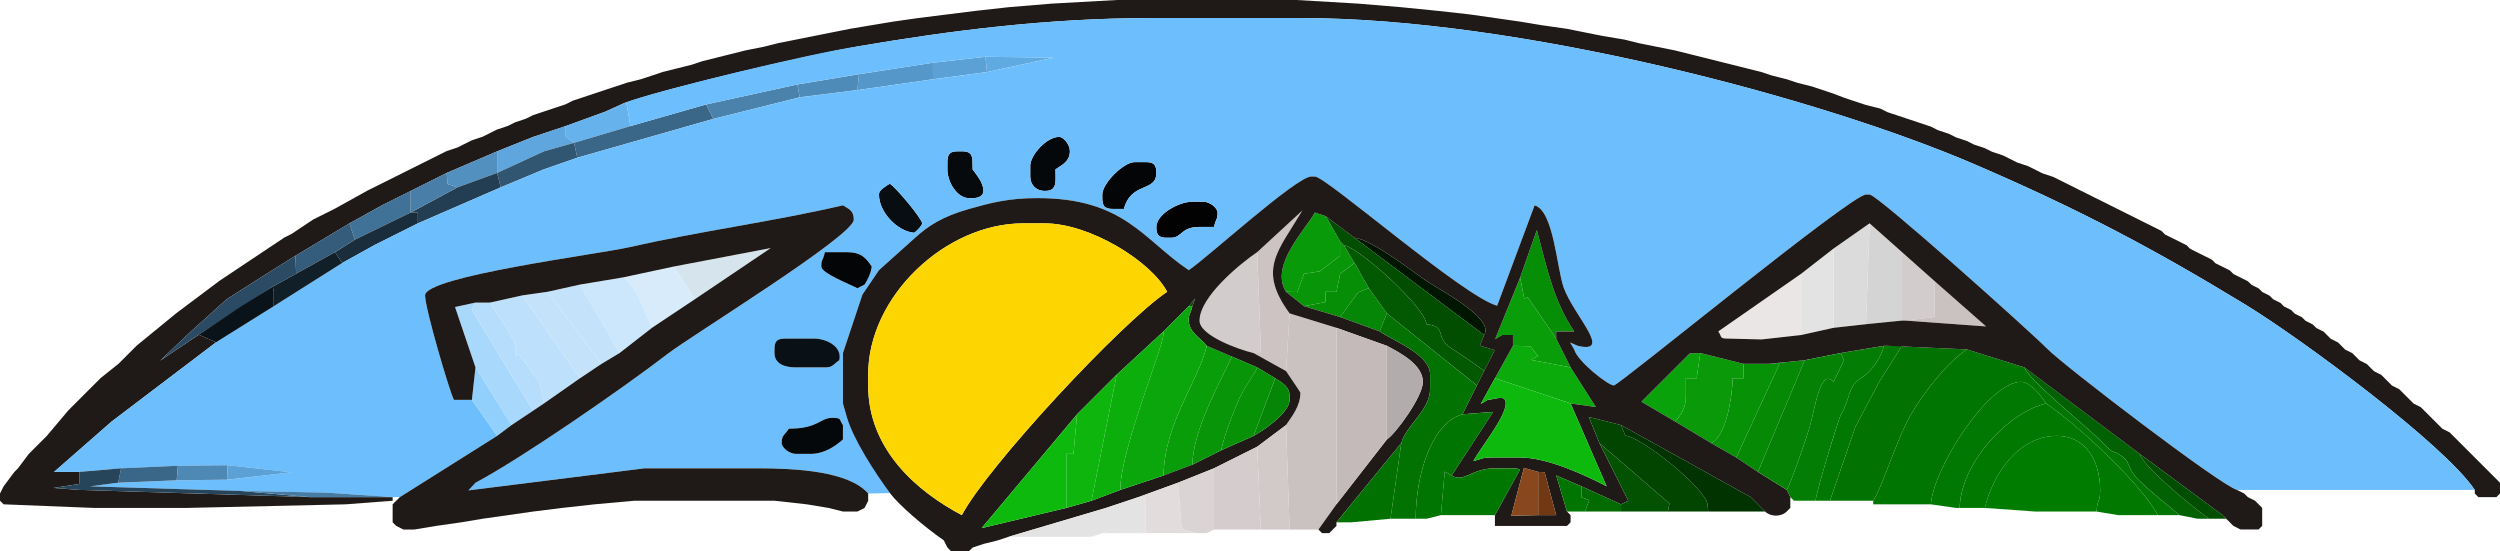 <?xml version="1.0" encoding="UTF-8" standalone="no"?>
<!-- Creator: CorelDRAW -->

<svg
   xmlns:dc="http://purl.org/dc/elements/1.1/"
   xmlns:cc="http://creativecommons.org/ns#"
   xmlns:rdf="http://www.w3.org/1999/02/22-rdf-syntax-ns#"
   xmlns:svg="http://www.w3.org/2000/svg"
   xmlns="http://www.w3.org/2000/svg"
   xmlns:sodipodi="http://sodipodi.sourceforge.net/DTD/sodipodi-0.dtd"
   xmlns:inkscape="http://www.inkscape.org/namespaces/inkscape"
   xml:space="preserve"
   width="195.879mm"
   height="43.184mm"
   style="clip-rule:evenodd;fill-rule:evenodd;image-rendering:optimizeQuality;shape-rendering:geometricPrecision;text-rendering:geometricPrecision"
   viewBox="0 0 195.879 43.184"
   id="svg2"
   version="1.1"
   inkscape:version="0.91 r13725"
   sodipodi:docname="zosia.svg"><sodipodi:namedview
     pagecolor="#ffffff"
     bordercolor="#666666"
     borderopacity="1"
     objecttolerance="10"
     gridtolerance="10"
     guidetolerance="10"
     inkscape:pageopacity="0"
     inkscape:pageshadow="2"
     inkscape:window-width="1215"
     inkscape:window-height="776"
     id="namedview118"
     showgrid="false"
     fit-margin-top="0"
     fit-margin-left="0"
     fit-margin-right="0"
     fit-margin-bottom="0"
     inkscape:zoom="1.5575035"
     inkscape:cx="347.02972"
     inkscape:cy="76.506376"
     inkscape:window-x="65"
     inkscape:window-y="24"
     inkscape:window-maximized="1"
     inkscape:current-layer="svg2" /><defs
     id="defs4"><style
       type="text/css"
       id="style6"><![CDATA[
    .fil0 {fill:#1F1A17}
    .fil23 {fill:#001600}
    .fil79 {fill:#007800}
    .fil73 {fill:#007C00}
    .fil19 {fill:#010201}
    .fil62 {fill:#013301}
    .fil61 {fill:#014501}
    .fil41 {fill:#014E01}
    .fil76 {fill:#016A01}
    .fil81 {fill:#017101}
    .fil56 {fill:#017501}
    .fil47 {fill:#017801}
    .fil77 {fill:#017901}
    .fil71 {fill:#025202}
    .fil43 {fill:#025902}
    .fil52 {fill:#026102}
    .fil48 {fill:#027202}
    .fil78 {fill:#027302}
    .fil15 {fill:#030506}
    .fil28 {fill:#044B04}
    .fil51 {fill:#047D04}
    .fil11 {fill:#05080B}
    .fil64 {fill:#058205}
    .fil13 {fill:#060A0D}
    .fil31 {fill:#068606}
    .fil50 {fill:#068A06}
    .fil17 {fill:#070D11}
    .fil24 {fill:#078E07}
    .fil46 {fill:#079107}
    .fil29 {fill:#089508}
    .fil55 {fill:#099909}
    .fil18 {fill:#099A09}
    .fil33 {fill:#099D09}
    .fil44 {fill:#0A1116}
    .fil57 {fill:#0AA20A}
    .fil30 {fill:#0B131A}
    .fil66 {fill:#0BA60B}
    .fil54 {fill:#0CAB0C}
    .fil68 {fill:#0CAE0C}
    .fil72 {fill:#0DB50D}
    .fil63 {fill:#0EB90E}
    .fil26 {fill:#111F29}
    .fil20 {fill:#192D3C}
    .fil12 {fill:#233D52}
    .fil69 {fill:#26445A}
    .fil25 {fill:#2B4B64}
    .fil9 {fill:#315672}
    .fil21 {fill:#355C7B}
    .fil8 {fill:#3A6688}
    .fil16 {fill:#407196}
    .fil70 {fill:#467BA4}
    .fil14 {fill:#487EA8}
    .fil5 {fill:#4A82AC}
    .fil65 {fill:#4E89B6}
    .fil4 {fill:#4F8BB9}
    .fil10 {fill:#5290BF}
    .fil3 {fill:#5597C8}
    .fil1 {fill:#5BA1D6}
    .fil7 {fill:#5EA6DD}
    .fil2 {fill:#60AAE2}
    .fil6 {fill:#65B2EC}
    .fil22 {fill:#6CBEFD}
    .fil75 {fill:#703914}
    .fil80 {fill:#88471C}
    .fil58 {fill:#91CFFD}
    .fil49 {fill:#A8D8FC}
    .fil60 {fill:#B3ACAD}
    .fil59 {fill:#B6DEFC}
    .fil53 {fill:#BDE1FC}
    .fil42 {fill:#C4E3FB}
    .fil67 {fill:#C5BABA}
    .fil35 {fill:#CAC1C1}
    .fil40 {fill:#CCE6FB}
    .fil45 {fill:#CDC3C3}
    .fil84 {fill:#D2C9C9}
    .fil32 {fill:#D3CCCC}
    .fil34 {fill:#D4D4D4}
    .fil83 {fill:#D5CDCD}
    .fil27 {fill:#D6E4EE}
    .fil36 {fill:#D7EBFA}
    .fil82 {fill:#DBD4D4}
    .fil37 {fill:#DCDBDB}
    .fil85 {fill:#E2DCDC}
    .fil38 {fill:#E4E3E3}
    .fil39 {fill:#E9E6E5}
    .fil74 {fill:#FDD500}
   ]]></style></defs><g
     id="Warstwa_x0020_1"
     transform="translate(-5.213,-2.648)"><g
       id="_110888184"><path
         id="_55749448"
         class="fil0"
         d="m 87.628,2.93 -3.387,0.282 -2.54,0.282 -2.258,0.282 -2.258,0.282 -1.976,0.282 -1.694,0.282 -1.694,0.282 -1.411,0.282 -1.411,0.282 -1.411,0.282 -1.411,0.282 -1.129,0.282 -1.411,0.282 -1.129,0.282 -1.129,0.282 -1.129,0.282 -0.847,0.282 -1.129,0.282 -1.129,0.282 -0.847,0.282 -0.847,0.282 -1.129,0.282 -0.847,0.282 -0.847,0.282 -0.847,0.282 -0.847,0.282 -0.847,0.282 -0.565,0.282 -0.847,0.282 -0.847,0.282 -0.847,0.282 -0.565,0.282 -0.847,0.282 -0.565,0.282 -0.847,0.282 -0.565,0.282 -0.565,0.282 -0.847,0.282 -0.565,0.282 -0.565,0.282 -0.847,0.282 -0.565,0.282 -0.565,0.282 -0.565,0.282 -0.565,0.282 -0.565,0.282 -0.565,0.282 -0.565,0.282 -0.565,0.282 -0.565,0.282 -0.565,0.282 -0.565,0.282 -2.54,1.411 -0.565,0.282 -0.565,0.282 -0.565,0.282 -0.847,0.565 -0.847,0.565 -0.565,0.282 -0.847,0.565 -0.847,0.565 -0.847,0.565 -0.847,0.565 -0.847,0.565 -0.847,0.565 -1.129,0.847 -1.129,0.847 -1.129,0.847 -3.105,2.54 -0.282,0.282 -0.282,0.282 -0.282,0.282 -0.565,0.565 -1.411,1.129 -0.282,0.282 -0.282,0.282 -0.282,0.282 -0.282,0.282 -0.282,0.282 -0.282,0.282 -0.282,0.282 -0.282,0.282 -0.282,0.282 L 8.882,36.8 8.6,37.082 8.317,37.364 8.035,37.647 7.753,37.929 l -0.282,0.282 -0.847,1.129 -0.282,0.282 -0.847,1.129 -0.282,0.565 0,0.565 0.282,0.282 7.056,0.282 7.338,0 12.419,-0.282 3.669,-0.282 0,-0.282 -1.411,0 -5.08,0 -18.064,-0.565 -2.013,-0.154 2.013,-0.314 0,-0.943 -1.976,0 4.516,-3.951 3.159,-2.397 5.026,-3.813 -1.368,-0.586 -3.031,2.038 2.423,-2.298 2.822,-2.54 3.105,-1.976 2.258,-1.411 4.234,-2.54 2.54,-1.411 2.258,-1.129 2.822,-1.411 1.976,-0.847 1.976,-0.847 2.822,-1.129 2.54,-0.847 3.105,-1.129 1.516,-0.69 c 4.254,-1.439 15.059,-3.882 18.456,-4.458 6.982,-1.184 14.61,-2.19 22.93,-2.19 l 11.572,0 c 17.114,0 40.678,6.229 52.87,11.482 8.187,3.527 13.97,6.587 21.191,10.985 4.244,2.585 15.547,10.917 17.951,14.507 l 0,0.282 0.282,0.282 1.411,0 0.282,-0.282 0,-0.847 -0.282,-0.282 -0.282,-0.282 -0.282,-0.282 -0.282,-0.282 -0.282,-0.282 -0.282,-0.282 -0.282,-0.282 -0.282,-0.282 -0.282,-0.282 -0.282,-0.282 -0.282,-0.282 -0.282,-0.282 -0.282,-0.282 -0.282,-0.282 -0.565,-0.282 -0.282,-0.282 -0.282,-0.282 -0.282,-0.282 -0.282,-0.282 -0.282,-0.282 -0.282,-0.282 -0.565,-0.282 -0.282,-0.282 -0.282,-0.282 -0.282,-0.282 -0.282,-0.282 -0.565,-0.282 -0.282,-0.282 -0.282,-0.282 -0.282,-0.282 -0.565,-0.282 -0.282,-0.282 -0.282,-0.282 -0.565,-0.282 -0.282,-0.282 -0.282,-0.282 -0.565,-0.282 -0.282,-0.282 -0.282,-0.282 -0.565,-0.282 -0.282,-0.282 -0.282,-0.282 -0.565,-0.282 -0.282,-0.282 -0.565,-0.282 -0.282,-0.282 -0.564,-0.282 -0.282,-0.282 -0.565,-0.282 -0.282,-0.282 -0.565,-0.282 -0.282,-0.282 -0.565,-0.282 -0.282,-0.282 -0.565,-0.282 -0.282,-0.282 -0.565,-0.282 -0.565,-0.282 -0.282,-0.282 -0.565,-0.282 -0.565,-0.282 -0.282,-0.282 -0.565,-0.282 -0.565,-0.282 -0.565,-0.282 -0.282,-0.282 -0.565,-0.282 -0.565,-0.282 -0.565,-0.282 -0.282,-0.282 -0.565,-0.282 -0.564,-0.282 -0.565,-0.282 -0.565,-0.282 -0.565,-0.282 -0.565,-0.282 -0.565,-0.282 -0.565,-0.282 -0.565,-0.282 -0.565,-0.282 -0.565,-0.282 -0.565,-0.282 -0.565,-0.282 -0.565,-0.282 -0.565,-0.282 -0.847,-0.282 -0.565,-0.282 -0.565,-0.282 -0.847,-0.282 -0.565,-0.282 -0.565,-0.282 -0.847,-0.282 -0.565,-0.282 -0.847,-0.282 -0.565,-0.282 -0.847,-0.282 -0.565,-0.282 -0.847,-0.282 -0.565,-0.282 -0.847,-0.282 -0.847,-0.282 -0.847,-0.282 -0.847,-0.282 -0.565,-0.282 -1.129,-0.282 -0.847,-0.282 -0.847,-0.282 L 148.876,9.987 148.029,9.704 147.182,9.422 146.054,9.14 145.207,8.858 144.078,8.575 143.231,8.293 142.102,8.011 140.973,7.729 139.844,7.447 138.715,7.164 137.586,6.882 136.457,6.6 135.046,6.317 133.635,6.035 132.506,5.753 130.812,5.471 129.401,5.189 127.99,4.906 126.014,4.624 124.32,4.342 122.345,4.059 120.369,3.777 117.829,3.495 l -2.822,-0.282 -3.387,-0.282 -4.798,-0.282 -14.112,0 -5.08,0.282 z"
         inkscape:connector-curvature="0"
         style="fill:#1f1a17" /><polygon
         id="_54328520"
         class="fil1"
         points="82.421,7.096 78.31,7.563 78.314,8.858 82.548,8.293 "
         style="fill:#5ba1d6" /><polygon
         id="_55942336"
         class="fil2"
         points="82.421,7.096 82.548,8.293 87.77,7.164 "
         style="fill:#60aae2" /><polygon
         id="_55870848"
         class="fil3"
         points="78.31,7.563 72.519,8.46 72.387,9.704 78.314,8.858 "
         style="fill:#5597c8" /><polygon
         id="_56005144"
         class="fil4"
         points="72.519,8.46 67.686,9.265 67.871,10.269 72.387,9.704 "
         style="fill:#4f8bb9" /><polygon
         id="_55640440"
         class="fil5"
         points="67.686,9.265 60.533,10.833 61.097,11.962 67.871,10.269 "
         style="fill:#4a82ac" /><polygon
         id="_55871904"
         class="fil6"
         points="54.606,12.527 54.288,10.657 52.63,11.398 49.525,12.527 49.54,13.35 50.189,13.838 "
         style="fill:#65b2ec" /><polygon
         id="_57334960"
         class="fil7"
         points="47.832,14.503 50.189,13.838 49.54,13.35 49.525,12.527 46.985,13.374 44.163,14.503 44.163,16.196 "
         style="fill:#5ea6dd" /><polygon
         id="_57048168"
         class="fil8"
         points="60.533,10.833 54.606,12.527 50.189,13.838 50.446,15.004 61.097,11.962 "
         style="fill:#3a6688" /><polygon
         id="_55668136"
         class="fil9"
         points="47.832,15.914 50.446,15.004 50.189,13.838 47.832,14.503 44.163,16.196 44.445,17.325 "
         style="fill:#315672" /><polygon
         id="_23117064"
         class="fil10"
         points="41.058,17.325 44.163,16.196 44.163,14.503 42.187,15.349 40.211,16.196 40.287,17.072 "
         style="fill:#5290bf" /><path
         id="_55870656"
         class="fil11"
         d="m 85.935,15.632 0,0.847 c 0,0.661 0.468,1.129 1.129,1.129 1.019,0 0.847,-0.712 0.847,-1.693 0.481,-0.322 1.129,-0.614 1.129,-1.411 0,-0.545 -0.503,-1.129 -0.847,-1.129 -0.999,0 -2.258,1.451 -2.258,2.258 z"
         inkscape:connector-curvature="0"
         style="fill:#05080b" /><polygon
         id="_55872672"
         class="fil12"
         points="37.953,20.148 44.445,17.325 44.163,16.196 41.058,17.325 37.389,19.301 37.953,19.301 "
         style="fill:#233d52" /><path
         id="_55941856"
         class="fil13"
         d="m 79.443,15.349 0,0.565 c 0,1.031 0.779,2.258 1.694,2.258 l 0.282,0 c 0.462,0 0.847,-0.169 0.847,-0.565 0,-0.666 -0.554,-1.256 -0.847,-1.693 -0.02,-0.904 0.092,-1.411 -0.847,-1.411 l -0.282,0 c -0.65,0 -0.847,0.196 -0.847,0.847 z"
         inkscape:connector-curvature="0"
         style="fill:#060a0d" /><polygon
         id="_55643512"
         class="fil14"
         points="40.287,17.072 40.211,16.196 37.389,17.607 37.389,19.301 41.058,17.325 "
         style="fill:#487ea8" /><path
         id="_55646392"
         class="fil15"
         d="m 91.58,17.89 0,0.282 c 0,0.65 0.196,0.847 0.847,0.847 l 0.847,0 c 0.579,-2.169 2.54,-1.287 2.54,-2.822 0,-0.65 -0.196,-0.847 -0.847,-0.847 l -0.847,0 c -0.876,0 -2.54,1.664 -2.54,2.54 z"
         inkscape:connector-curvature="0"
         style="fill:#030506" /><polygon
         id="_55943008"
         class="fil16"
         points="37.389,19.301 37.389,17.607 35.131,18.736 32.59,20.148 33.021,21.425 "
         style="fill:#407196" /><path
         id="_55640728"
         class="fil17"
         d="m 76.837,20.887 c 0.232,-0.128 0.63,-0.589 0.63,-0.739 0,-0.349 -2.09,-2.866 -2.54,-3.105 -0.258,0.173 -0.847,0.46 -0.847,0.847 0,1.397 1.459,2.889 2.756,2.997 z"
         inkscape:connector-curvature="0"
         style="fill:#070d11" /><path
         id="_55941280"
         class="fil18"
         d="m 105.975,25.51 0.89,0.021 0.521,-1.432 1.24,-0.192 1.582,-1.22 0,-1.129 -1.129,-1.976 -0.847,-0.282 c -0.679,1.283 -3.568,4.144 -2.258,6.209 z"
         inkscape:connector-curvature="0"
         style="fill:#099a09" /><path
         id="_55940800"
         class="fil19"
         d="m 95.814,20.43 c 0,0.65 0.196,0.847 0.847,0.847 l 0.282,0 c 0.923,0 0.743,-0.847 2.258,-0.847 l 1.129,0 c 0.181,-0.757 0.282,-0.532 0.282,-1.129 0,-0.344 -0.584,-0.847 -1.129,-0.847 l -0.847,0 c -1.071,0 -2.822,0.977 -2.822,1.976 z"
         inkscape:connector-curvature="0"
         style="fill:#010201" /><polygon
         id="_55940512"
         class="fil20"
         points="34.566,21.841 37.953,20.148 37.953,19.301 37.389,19.301 33.021,21.425 31.461,22.405 32.026,23.252 "
         style="fill:#192d3c" /><polygon
         id="_55940128"
         class="fil21"
         points="33.021,21.425 32.59,20.148 28.357,22.688 28.414,24.095 31.461,22.405 "
         style="fill:#355c7b" /><path
         id="_55921400"
         class="fil22"
         d="m 95.814,20.43 c 0,-0.999 1.752,-1.976 2.822,-1.976 l 0.847,0 c 0.545,0 1.129,0.503 1.129,0.847 0,0.597 -0.101,0.372 -0.282,1.129 l -1.129,0 c -1.515,0 -1.335,0.847 -2.258,0.847 l -0.282,0 c -0.65,0 -0.847,-0.196 -0.847,-0.847 z m -18.977,0.457 c -1.297,-0.108 -2.756,-1.6 -2.756,-2.997 0,-0.387 0.589,-0.674 0.847,-0.847 0.45,0.238 2.54,2.756 2.54,3.105 0,0.15 -0.417,0.575 -0.63,0.739 z m 14.743,-2.997 c 0,-0.876 1.664,-2.54 2.54,-2.54 l 0.847,0 c 0.65,0 0.847,0.196 0.847,0.847 0,1.536 -1.961,0.654 -2.54,2.822 l -0.847,0 c -0.65,0 -0.847,-0.196 -0.847,-0.847 l 0,-0.282 z m -9.314,-0.282 c 0,0.396 -0.385,0.565 -0.847,0.565 l -0.282,0 c -0.915,0 -1.694,-1.226 -1.694,-2.258 l 0,-0.565 c 0,-0.65 0.196,-0.847 0.847,-0.847 l 0.282,0 c 0.939,0 0.827,0.507 0.847,1.411 0.293,0.438 0.847,1.028 0.847,1.693 z m 3.669,-1.976 c 0,-0.807 1.259,-2.258 2.258,-2.258 0.344,0 0.847,0.584 0.847,1.129 0,0.797 -0.648,1.089 -1.129,1.411 0,0.981 0.173,1.693 -0.847,1.693 -0.661,0 -1.129,-0.468 -1.129,-1.129 l 0,-0.847 z m -31.646,-4.971 0.317,1.867 5.927,-1.694 7.153,-1.568 4.833,-0.805 5.792,-0.896 4.11,-0.467 5.349,0.068 -5.222,1.129 -4.234,0.565 -5.927,0.847 -4.516,0.565 -6.774,1.694 -10.651,3.042 -2.614,0.91 -3.387,1.411 -6.492,2.822 -3.387,1.694 -2.54,1.411 -5.363,3.387 -4.516,2.822 -8.185,6.21 -4.516,3.951 1.976,0 3.278,-0.282 4.453,-0.202 3.897,-0.04 4.966,0.555 -5.014,0.58 -3.944,0.046 -4.582,0.189 -2.207,0.282 11.817,0.367 6.635,0.124 5.257,0.356 0.565,0 7.621,-4.798 -1.976,-2.822 -1.411,0 c -0.342,-0.646 -2.258,-7.154 -2.258,-8.185 0,-1.496 13.586,-3.227 15.985,-3.772 5.542,-1.261 11.295,-2.012 16.756,-3.284 0.439,0.294 0.847,0.374 0.847,1.129 0,1.258 -12.75,9.092 -14.6,10.52 C 54.131,32.99 46.065,38.566 42.469,40.469 l -0.559,0.603 13.825,-1.732 8.75,0 c 3.163,0 7.236,0.235 8.75,1.976 l 1.708,-0.033 c -1.336,-1.944 -2.647,-3.809 -3.402,-6.035 l -0.282,0.706 0,1.129 c -0.606,0.527 -1.445,1.129 -2.54,1.129 l -1.129,0 c -0.545,0 -1.129,-0.503 -1.129,-0.847 0,-0.633 0.223,-0.62 0.565,-1.129 2.309,0 2.435,-0.847 3.387,-0.847 0.795,0 0.523,0.122 0.847,0.565 l 0.282,-0.706 -0.282,-0.988 0,-3.951 -0.282,0.565 c -0.509,0.341 -0.496,0.565 -1.129,0.565 l -2.258,0 c -0.867,0 -1.694,-0.261 -1.694,-1.129 l 0,-0.282 c 0,-0.65 0.196,-0.847 0.847,-0.847 l 2.258,0 c 1.022,0 2.193,0.64 1.976,1.694 l 0.282,-0.565 1.527,-4.58 1.296,-1.912 -0.565,-0.282 c -0.056,0.545 -0.322,0.993 -0.565,1.411 l -0.565,0.282 c -0.559,-0.296 -2.822,-1.172 -2.822,-1.694 0,-0.646 0.096,-0.328 0.282,-1.129 l 1.694,0 c 1.149,0 1.518,0.446 1.976,1.129 l 0.565,0.282 2.88,-2.583 c 0.975,-0.874 2.056,-1.61 4.179,-2.212 1.71,-0.485 3.093,-0.85 5.359,-0.85 6.807,0 8.282,3.253 11.854,5.645 1.463,-0.979 8.436,-7.338 9.596,-7.338 l 0.282,0 c 0.882,0 11.68,9.436 14.284,10.119 l 2.933,-7.861 c 1.504,0.402 1.744,4.967 2.287,6.462 0.791,2.176 3.876,5.192 1.1,4.545 l -0.607,-0.268 0.325,0.55 c 0.251,0.94 2.664,2.822 3.105,2.822 0.388,0 18.59,-14.959 19.757,-14.959 l 0.282,0 c 0.613,0 12.637,10.782 13.899,12.068 1.324,1.349 13.611,10.735 14.89,11.076 l 18.628,0 c -2.404,-3.59 -13.707,-11.922 -17.951,-14.507 -7.221,-4.398 -13.004,-7.457 -21.191,-10.985 -12.192,-5.253 -35.756,-11.482 -52.87,-11.482 l -11.572,0 C 87.212,4.059 79.584,5.066 72.602,6.25 68.5,6.854 56.371,9.836 54.289,10.66 Z"
         inkscape:connector-curvature="0"
         style="fill:#6cbefd" /><path
         id="_56178680"
         class="fil23"
         d="m 121.498,28.897 c 0.801,-1.289 -3.262,-3.403 -4.346,-4.121 -1.239,-0.821 -4.489,-3.389 -5.815,-3.499 l 10.161,7.621 z"
         inkscape:connector-curvature="0"
         style="fill:#001600" /><path
         id="_56177912"
         class="fil15"
         d="m 72.952,24.946 c 0.262,-0.412 0.492,-0.858 0.565,-1.411 -0.458,-0.683 -0.827,-1.129 -1.976,-1.129 l -1.694,0 c -0.186,0.801 -0.282,0.482 -0.282,1.129 0,0.521 2.263,1.397 2.822,1.694 l 0.565,-0.282 z"
         inkscape:connector-curvature="0"
         style="fill:#030506" /><polygon
         id="_56177144"
         class="fil24"
         points="112.466,25.228 111.337,23.252 110.218,24.102 109.926,25.51 109.079,25.51 109.07,26.314 107.386,26.639 110.208,27.486 111.627,25.55 "
         style="fill:#078e07" /><polygon
         id="_57375504"
         class="fil25"
         points="17.749,30.913 20.78,28.875 26.587,25.108 28.414,24.095 28.357,22.688 26.099,24.099 22.994,26.075 20.172,28.615 "
         style="fill:#2b4b64" /><polygon
         id="_57375216"
         class="fil26"
         points="32.026,23.252 31.461,22.405 28.414,24.095 26.587,25.108 26.663,25.51 26.663,26.639 "
         style="fill:#111f29" /><polygon
         id="_57374736"
         class="fil27"
         points="57.993,23.535 59.686,26.075 65.606,22.083 "
         style="fill:#d6e4ee" /><polygon
         id="_57373968"
         class="fil28"
         points="98.354,26.639 98.636,26.639 98.862,26.018 "
         style="fill:#044b04" /><polygon
         id="_55122512"
         class="fil29"
         points="109.079,25.51 109.926,25.51 110.218,24.102 111.337,23.252 110.49,21.841 110.208,21.559 110.208,22.688 108.626,23.907 107.386,24.099 106.865,25.531 105.975,25.51 107.386,26.639 109.07,26.314 "
         style="fill:#089508" /><polygon
         id="_57372816"
         class="fil30"
         points="26.663,26.639 26.663,25.51 26.587,25.108 24.123,26.639 20.78,28.875 22.147,29.462 "
         style="fill:#0b131a" /><polygon
         id="_57373392"
         class="fil31"
         points="112.466,25.228 111.627,25.55 110.208,27.486 113.313,28.615 113.877,27.204 "
         style="fill:#068606" /><polygon
         id="_57372720"
         class="fil32"
         points="156.779,25.228 156.779,24.663 154.239,22.405 154.239,27.768 154.521,27.768 156.779,27.486 "
         style="fill:#d3cccc" /><polygon
         id="_56045456"
         class="fil33"
         points="123.756,29.744 125.126,29.778 125.718,30.548 125.174,30.845 128.272,31.437 127.143,29.179 124.884,25.901 124.638,26.072 124.321,24.381 122.359,29.222 122.909,28.897 123.756,28.897 "
         style="fill:#099d09" /><polygon
         id="_56044976"
         class="fil34"
         points="151.698,20.148 151.416,28.05 154.239,27.768 154.239,22.405 "
         style="fill:#d4d4d4" /><polygon
         id="_56044592"
         class="fil35"
         points="156.779,25.228 156.779,27.486 154.521,27.768 160.827,28.225 156.779,24.663 "
         style="fill:#cac1c1" /><path
         id="_56044016"
         class="fil36"
         d="m 54.041,24.381 c 1.24,0.909 1.888,3.316 2.258,3.951 l 3.387,-2.258 -1.694,-2.54 -3.951,0.847 z"
         inkscape:connector-curvature="0"
         style="fill:#d7ebfa" /><path
         id="_56043440"
         class="fil24"
         d="m 124.321,24.381 0.318,1.691 0.246,-0.171 2.259,3.278 0,-0.565 1.411,0 c -1.573,-2.349 -2.09,-4.757 -2.927,-7.942 l -1.306,3.708 z"
         inkscape:connector-curvature="0"
         style="fill:#078e07" /><polygon
         id="_56042960"
         class="fil37"
         points="151.698,20.148 148.876,22.123 148.876,28.333 151.416,28.05 "
         style="fill:#dcdbdb" /><polygon
         id="_57313464"
         class="fil38"
         points="148.876,22.123 146.336,24.099 146.336,28.897 148.876,28.333 "
         style="fill:#e4e3e3" /><path
         id="_57313080"
         class="fil32"
         d="m 103.434,30.308 0.58,-10e-5 -0.298,-7.903 c -1.276,0.854 -4.516,3.489 -4.516,5.363 0,1.179 3.102,2.276 4.234,2.54 z"
         inkscape:connector-curvature="0"
         style="fill:#d3cccc" /><path
         id="_57312504"
         class="fil39"
         d="m 146.336,28.897 0,-4.798 -6.492,4.516 c 0.331,0.476 0.041,0.565 0.847,0.565 l 2.548,0.064 3.097,-0.346 z"
         inkscape:connector-curvature="0"
         style="fill:#e9e6e5" /><path
         id="_57311544"
         class="fil40"
         d="m 50.654,24.946 3.105,5.363 2.54,-1.976 c -0.37,-0.636 -1.018,-3.043 -2.258,-3.951 l -3.387,0.565 z"
         inkscape:connector-curvature="0"
         style="fill:#cce6fb" /><path
         id="_57310968"
         class="fil41"
         d="m 110.208,21.559 0.282,0.282 c 1.363,0.317 6.382,4.888 6.492,6.209 1.696,0.185 0.544,1.019 2.015,1.936 0.547,0.341 2.104,1.388 2.501,1.733 l 0.831,-1.632 -1.165,-0.364 0.335,-0.827 -10.161,-7.621 -2.258,-1.694 1.129,1.976 z"
         inkscape:connector-curvature="0"
         style="fill:#014e01" /><polygon
         id="_56092816"
         class="fil42"
         points="50.654,24.946 48.114,25.51 52.348,31.155 53.759,30.308 "
         style="fill:#c4e3fb" /><path
         id="_56091664"
         class="fil43"
         d="m 111.337,23.252 1.129,1.976 1.411,1.976 7.056,5.645 0.565,-1.129 c -0.397,-0.345 -1.953,-1.392 -2.501,-1.733 -1.471,-0.917 -0.32,-1.751 -2.015,-1.936 -0.11,-1.321 -5.129,-5.892 -6.492,-6.209 l 0.847,1.411 z"
         inkscape:connector-curvature="0"
         style="fill:#025902" /><polygon
         id="_57605760"
         class="fil42"
         points="48.114,25.51 46.138,25.793 50.654,32.284 52.348,31.155 "
         style="fill:#c4e3fb" /><path
         id="_57604992"
         class="fil44"
         d="m 69,29.179 -2.258,0 c -0.65,0 -0.847,0.196 -0.847,0.847 l 0,0.282 c 0,0.868 0.827,1.129 1.694,1.129 l 2.258,0 c 0.633,0 0.62,-0.223 1.129,-0.565 0.242,-1.078 -1.013,-1.694 -1.976,-1.694 z"
         inkscape:connector-curvature="0"
         style="fill:#0a1116" /><path
         id="_57604416"
         class="fil45"
         d="m 103.717,22.405 0.298,7.903 -0.58,10e-5 2.54,1.411 0.282,-4.516 c -2.528,-3.45 -0.928,-4.831 0.996,-8.058 l -3.536,3.26 z"
         inkscape:connector-curvature="0"
         style="fill:#cdc3c3" /><path
         id="_54259424"
         class="fil35"
         d="m 105.975,31.72 c 0.116,0.173 1.129,1.653 1.129,1.694 0,1.067 -0.689,1.883 -1.129,2.54 l 0.282,8.185 2.258,0 1.411,-1.976 0,-13.83 -3.669,-1.129 -0.282,4.516 z"
         inkscape:connector-curvature="0"
         style="fill:#cac1c1" /><path
         id="_57030104"
         class="fil46"
         d="m 139.279,37.364 1.976,1.129 3.387,-7.338 -0.847,0 -1.976,0 0,1.129 -0.847,0 c -0.034,1.546 -0.545,4.617 -1.694,5.08 z"
         inkscape:connector-curvature="0"
         style="fill:#079107" /><path
         id="_55636048"
         class="fil47"
         d="m 147.465,41.88 1.129,0 1.986,-5.775 1.93,-3.639 1.729,-2.723 -1.129,0 -0.282,0 c -0.267,1.001 -0.999,2.033 -1.744,2.49 -1.139,0.697 -0.82,1.503 -1.623,2.893 -0.219,0.38 -1.939,6.071 -1.996,6.754 z"
         inkscape:connector-curvature="0"
         style="fill:#017801" /><path
         id="_56173952"
         class="fil48"
         d="m 148.594,41.88 3.387,0 c 0.657,-0.946 1.881,-4.891 2.915,-6.682 1.031,-1.786 2.841,-4.113 4.424,-5.173 l -6.209,-0.282 1.129,0 -1.729,2.723 -1.93,3.639 -1.986,5.775 z"
         inkscape:connector-curvature="0"
         style="fill:#027202" /><polygon
         id="_55110584"
         class="fil49"
         points="42.163,26.907 42.469,26.357 40.864,26.7 42.469,31.437 45.291,35.953 46.985,34.824 "
         style="fill:#a8d8fc" /><polygon
         id="_56072200"
         class="fil50"
         points="143.796,31.155 144.642,31.155 141.255,38.493 142.949,39.623 146.618,30.873 "
         style="fill:#068a06" /><path
         id="_55649424"
         class="fil51"
         d="m 149.44,30.308 0.263,0.553 -0.827,1.705 c -1.036,-1.095 -1.425,1.947 -1.861,3.502 -0.228,0.812 -1.495,4.472 -1.808,4.966 l 0.282,0.565 0.282,0.282 1.694,0 c 0.057,-0.683 1.776,-6.374 1.996,-6.754 0.803,-1.39 0.484,-2.196 1.623,-2.893 0.745,-0.456 1.477,-1.488 1.744,-2.49 l -3.387,0.565 z"
         inkscape:connector-curvature="0"
         style="fill:#047d04" /><path
         id="_55623472"
         class="fil52"
         d="m 175.972,43.009 1.411,0.282 2.258,0 -1.347,0 c -0.968,-0.648 -5.153,-4.054 -5.427,-5.08 l -9.032,-6.774 c 0.244,0.912 5.013,4.749 6.039,5.815 1.173,1.219 0.776,0.521 1.643,1.18 0.672,0.511 0.341,0.915 1.269,1.836 0.873,0.867 2.258,1.933 3.187,2.741 z"
         inkscape:connector-curvature="0"
         style="fill:#026102" /><path
         id="_55138128"
         class="fil53"
         d="m 43.598,26.357 c 0.327,0.488 1.976,2.872 1.976,3.387 l 0,0.847 0.268,-0.224 1.645,2.209 0.345,1.684 2.822,-1.976 -4.516,-6.492 -2.54,0.564 z"
         inkscape:connector-curvature="0"
         style="fill:#bde1fc" /><polygon
         id="_110932736"
         class="fil54"
         points="128.272,31.437 125.174,30.845 125.718,30.548 125.126,29.778 123.756,29.744 122.345,32.284 128.272,34.26 130.252,34.539 "
         style="fill:#0cab0c" /><path
         id="_55749472"
         class="fil55"
         d="m 136.457,35.671 2.822,1.693 c 1.149,-0.464 1.659,-3.535 1.694,-5.08 l 0.847,0 0,-1.129 -3.387,-0.847 -0.282,1.976 -0.847,0 0,1.411 c 0,0.973 -0.399,1.461 -0.847,1.976 z"
         inkscape:connector-curvature="0"
         style="fill:#099909" /><path
         id="_55112536"
         class="fil56"
         d="m 151.981,41.88 0,0.282 4.516,0 c 0.248,-2.978 4.572,-9.596 7.056,-9.596 0.791,0 1.629,1.176 1.976,1.694 2.357,1.579 7.434,6.263 8.75,8.75 l 1.694,0 c -0.929,-0.807 -2.314,-1.874 -3.187,-2.741 -0.927,-0.921 -0.596,-1.325 -1.269,-1.836 -0.867,-0.659 -0.469,0.039 -1.643,-1.18 -1.026,-1.066 -5.795,-4.903 -6.039,-5.815 l -4.516,-1.411 c -1.583,1.06 -3.392,3.387 -4.424,5.173 -1.034,1.791 -2.257,5.736 -2.915,6.682 z"
         inkscape:connector-curvature="0"
         style="fill:#017501" /><path
         id="_55640208"
         class="fil57"
         d="m 136.457,35.671 c 0.448,-0.515 0.847,-1.003 0.847,-1.976 l 0,-1.411 0.847,0 0.282,-1.976 -0.817,0.032 -3.79,3.785 2.632,1.546 z"
         inkscape:connector-curvature="0"
         style="fill:#0aa20a" /><polygon
         id="_110927192"
         class="fil58"
         points="42.469,31.437 42.187,33.978 44.163,36.8 45.291,35.953 "
         style="fill:#91cffd" /><path
         id="_55639736"
         class="fil59"
         d="m 46.985,34.824 0.847,-0.565 -0.345,-1.684 -1.645,-2.209 -0.268,0.224 0,-0.847 c 0,-0.515 -1.649,-2.899 -1.976,-3.387 l -1.129,0 -0.306,0.55 4.822,7.918 z"
         inkscape:connector-curvature="0"
         style="fill:#b6defc" /><path
         id="_57158784"
         class="fil33"
         d="m 96.378,39.905 2.258,-0.847 c 0.06,-2.703 2.112,-6.4 3.105,-8.467 L 99.765,29.744 C 99.112,32.549 96.472,35.7 96.378,39.905 Z"
         inkscape:connector-curvature="0"
         style="fill:#099d09" /><path
         id="_55086912"
         class="fil0"
         d="m 125.732,39.623 0.504,0.019 0.907,3.368 -1.411,0 -2.108,0.05 0.99,-3.753 1.118,0.317 z m 1.411,-10.443 1.129,2.258 1.98,3.102 -1.98,-0.28 2.822,6.492 c -1.493,-0.79 -4.588,-2.258 -6.774,-2.258 l -2.258,0 c -0.762,0 -0.778,0.135 -1.411,0.282 0.512,-0.968 2.54,-3.45 2.54,-4.516 0,-0.725 -0.715,-0.34 -1.411,-0.282 l -0.55,0.325 1.115,-2.018 1.411,-2.54 0,-0.847 -0.847,0 -0.55,0.325 1.962,-4.84 1.306,-3.708 c 0.838,3.184 1.355,5.593 2.927,7.942 l -1.411,0 0,0.565 z m 24.273,-1.129 -2.54,0.282 -2.54,0.565 -3.097,0.346 -2.548,-0.064 c -0.806,0 -0.516,-0.089 -0.847,-0.565 l 6.492,-4.516 2.54,-1.976 2.822,-1.976 2.54,2.258 2.54,2.258 4.048,3.561 -6.306,-0.457 -0.282,0 -2.822,0.282 z m -51.651,1.694 1.976,0.847 1.976,0.847 1.411,0.847 c 0.481,0.322 1.129,0.614 1.129,1.411 l 0,0.282 c 0,0.999 -2.056,2.417 -2.822,2.822 l -2.54,1.129 -2.258,1.129 -2.258,0.847 -3.387,1.129 -2.258,0.847 -1.976,0.565 -6.63,1.579 7.476,-8.918 3.105,-3.105 3.669,-3.387 1.976,-1.976 0.508,-0.621 -0.226,0.621 c -0.181,0.757 -0.282,0.532 -0.282,1.129 0,0.912 0.99,1.401 1.411,1.976 z M 80.573,43.009 C 77.159,41.203 73.234,37.939 73.234,32.849 l 0,-0.847 c 0,-6.153 6.082,-11.854 12.137,-11.854 l 1.694,0 c 3.53,0 8.324,2.958 9.596,5.363 -3.56,2.384 -14.057,13.661 -16.088,17.499 z m -3.611,-21.775 -2.88,2.583 -1.296,1.912 -1.527,4.58 0,3.951 0.282,0.988 c 0.533,1.867 2.236,4.438 3.402,6.035 0.622,0.852 2.627,2.608 4.219,3.702 l 0.282,0.565 0.282,0.282 1.411,0 0.282,-0.282 0.847,-0.282 1.129,-0.282 0.847,-0.282 7.621,-2.258 2.54,-0.847 3.105,-1.129 2.822,-1.129 3.387,-1.693 2.258,-1.694 c 0.44,-0.658 1.129,-1.473 1.129,-2.54 0,-0.041 -1.013,-1.52 -1.129,-1.694 l -2.54,-1.411 c -1.132,-0.264 -4.234,-1.362 -4.234,-2.54 0,-1.874 3.24,-4.508 4.516,-5.363 l 3.536,-3.26 c -1.923,3.227 -3.523,4.608 -0.996,8.058 l 3.669,1.129 3.951,1.411 c 0.959,0.507 2.822,1.454 2.822,2.822 0,1.144 -2.107,4.037 -2.822,4.516 l -3.951,5.08 -1.411,1.976 0.282,0.282 0.565,0 0.282,-0.282 0.282,-0.282 0,-0.282 5.08,-6.209 c 0.368,-1.377 2.258,-2.585 2.258,-4.234 l 0,-1.129 c 0,-1.599 -2.902,-2.658 -3.951,-3.387 l -3.105,-1.129 -2.822,-0.847 -1.411,-1.129 c -1.311,-2.066 1.579,-4.926 2.258,-6.209 l 0.847,0.282 2.258,1.694 c 1.326,0.11 4.575,2.678 5.815,3.499 1.084,0.718 5.147,2.832 4.346,4.121 l -0.335,0.827 1.165,0.364 -0.831,1.632 -0.565,1.129 -1.129,2.258 2.396,-0.186 -3.243,4.984 c 0.952,0.591 1.556,-0.565 3.387,-0.565 l 1.693,0 0.265,0.118 -1.958,3.551 0,0.847 5.645,0 0.282,-0.282 0,-0.565 -0.282,-0.282 -0.844,-2.829 1.973,0.853 3.105,1.411 0.564,-0.282 -2.258,-4.516 -0.828,-2.044 2.521,0.632 10.161,5.645 1.129,1.129 c 0.421,0.42 1.251,0.442 1.694,0 l 0.282,-0.282 0,-0.847 -0.282,-0.565 -2.258,-1.411 -1.693,-1.129 -1.976,-1.129 -2.822,-1.693 -2.632,-1.546 3.79,-3.785 0.817,-0.032 3.387,0.847 1.976,0 2.822,-0.282 2.822,-0.565 3.387,-0.565 0.282,0 6.209,0.282 4.516,1.411 9.032,6.774 6.492,4.798 0.282,0.282 0.282,0.282 0.282,0.282 0.565,0.282 1.411,0 0.282,-0.282 0,-1.411 -0.282,-0.282 -0.282,-0.282 -0.564,-0.282 -0.282,-0.282 -0.565,-0.282 C 179.209,40.692 166.921,31.306 165.598,29.957 164.336,28.671 152.311,17.89 151.699,17.89 l -0.282,0 c -1.167,0 -19.369,14.959 -19.757,14.959 -0.44,0 -2.854,-1.882 -3.105,-2.822 l -0.325,-0.55 0.607,0.268 c 2.776,0.647 -0.309,-2.369 -1.1,-4.545 -0.544,-1.496 -0.784,-6.061 -2.287,-6.462 l -2.933,7.861 C 119.912,25.914 109.114,16.478 108.233,16.478 l -0.282,0 c -1.16,0 -8.134,6.359 -9.596,7.338 -3.572,-2.392 -5.048,-5.645 -11.854,-5.645 -2.267,0 -3.649,0.365 -5.359,0.85 -2.124,0.602 -3.205,1.338 -4.179,2.212 z"
         inkscape:connector-curvature="0"
         style="fill:#1f1a17" /><path
         id="_56041224"
         class="fil31"
         d="m 103.434,36.8 c 0.766,-0.405 2.822,-1.824 2.822,-2.822 l 0,-0.282 c 0,-0.797 -0.648,-1.089 -1.129,-1.411 L 103.434,36.8 Z"
         inkscape:connector-curvature="0"
         style="fill:#068606" /><path
         id="_55644712"
         class="fil60"
         d="m 113.877,37.082 c 0.716,-0.479 2.822,-3.372 2.822,-4.516 0,-1.369 -1.863,-2.315 -2.822,-2.822 l 0,7.338 z"
         inkscape:connector-curvature="0"
         style="fill:#b3acad" /><path
         id="_57565312"
         class="fil61"
         d="m 130.53,37.364 5.487,4.734 -0.124,0.629 1.694,0 1.469,0 -0.058,-0.565 c -0.121,-1.192 -5.084,-5.245 -6.439,-5.383 l -0.335,-0.827 -2.521,-0.632 0.828,2.044 z"
         inkscape:connector-curvature="0"
         style="fill:#014501" /><path
         id="_57566656"
         class="fil46"
         d="m 100.894,37.929 2.54,-1.129 1.694,-4.516 -1.411,-0.847 c -0.213,0.588 -1.032,1.488 -1.608,2.908 -0.494,1.22 -0.915,2.298 -1.215,3.583 z"
         inkscape:connector-curvature="0"
         style="fill:#079107" /><path
         id="_55184680"
         class="fil62"
         d="m 139.055,42.727 4.458,0 -1.129,-1.129 -10.161,-5.645 0.335,0.827 c 1.355,0.137 6.317,4.191 6.439,5.383 l 0.058,0.565 z"
         inkscape:connector-curvature="0"
         style="fill:#013301" /><path
         id="_55138592"
         class="fil11"
         d="m 71.258,37.082 0,-1.129 c -0.324,-0.442 -0.052,-0.565 -0.847,-0.565 -0.952,0 -1.078,0.847 -3.387,0.847 -0.341,0.509 -0.565,0.496 -0.565,1.129 0,0.344 0.584,0.847 1.129,0.847 l 1.129,0 c 1.095,0 1.934,-0.602 2.54,-1.129 z"
         inkscape:connector-curvature="0"
         style="fill:#05080b" /><path
         id="_110915816"
         class="fil29"
         d="m 98.636,39.058 2.258,-1.129 c 0.299,-1.285 0.721,-2.363 1.215,-3.583 0.575,-1.421 1.395,-2.32 1.608,-2.908 l -1.976,-0.847 c -0.992,2.068 -3.045,5.764 -3.105,8.467 z"
         inkscape:connector-curvature="0"
         style="fill:#089508" /><polygon
         id="_57461776"
         class="fil8"
         points="19.153,39.139 14.7,39.34 14.475,40.469 19.057,40.28 "
         style="fill:#3a6688" /><path
         id="_57297040"
         class="fil63"
         d="m 121.23,34.302 0.55,-0.325 c 0.696,-0.058 1.411,-0.442 1.411,0.282 0,1.066 -2.028,3.548 -2.54,4.516 0.633,-0.147 0.649,-0.282 1.411,-0.282 l 2.258,0 c 2.186,0 5.281,1.468 6.774,2.258 l -2.822,-6.492 -5.927,-1.976 -1.115,2.018 z"
         inkscape:connector-curvature="0"
         style="fill:#0eb90e" /><path
         id="_56027688"
         class="fil64"
         d="m 146.618,30.873 -3.669,8.75 2.258,1.411 c 0.313,-0.494 1.58,-4.154 1.808,-4.966 0.436,-1.555 0.825,-4.596 1.861,-3.502 l 0.827,-1.705 -0.263,-0.553 -2.822,0.565 z"
         inkscape:connector-curvature="0"
         style="fill:#058205" /><path
         id="_57235744"
         class="fil41"
         d="m 179.641,43.292 -0.282,-0.282 -6.492,-4.798 c 0.274,1.026 4.459,4.432 5.427,5.08 l 1.347,0 z"
         inkscape:connector-curvature="0"
         style="fill:#014e01" /><polygon
         id="_56008576"
         class="fil65"
         points="19.057,40.28 23.001,40.233 23.049,39.098 19.153,39.139 "
         style="fill:#4e89b6" /><path
         id="_55191568"
         class="fil66"
         d="m 96.378,28.615 c 0.277,0.588 -3.387,9.138 -3.387,12.419 l 3.387,-1.129 c 0.094,-4.205 2.733,-7.356 3.387,-10.161 -0.421,-0.575 -1.411,-1.064 -1.411,-1.976 0,-0.597 0.101,-0.372 0.282,-1.129 l -0.282,0 -1.976,1.976 z"
         inkscape:connector-curvature="0"
         style="fill:#0ba60b" /><polygon
         id="_56327656"
         class="fil67"
         points="109.926,28.333 109.926,42.163 113.877,37.082 113.877,29.744 "
         style="fill:#c5baba" /><path
         id="_55947232"
         class="fil68"
         d="m 92.709,32.002 -1.976,9.879 2.258,-0.847 c 0,-3.281 3.664,-11.831 3.387,-12.419 l -3.669,3.387 z"
         inkscape:connector-curvature="0"
         style="fill:#0cae0c" /><polygon
         id="_55899408"
         class="fil69"
         points="12.269,40.752 14.475,40.469 14.7,39.34 11.422,39.623 11.422,40.566 9.409,40.88 11.422,41.034 29.486,41.598 24.085,41.118 "
         style="fill:#26445a" /><polygon
         id="_56775256"
         class="fil70"
         points="24.085,41.118 29.486,41.598 35.977,41.598 30.72,41.242 "
         style="fill:#467ba4" /><polygon
         id="_55572432"
         class="fil71"
         points="136.017,42.098 130.53,37.364 132.787,41.881 132.223,42.163 132.223,42.727 135.893,42.727 "
         style="fill:#025202" /><polygon
         id="_55572624"
         class="fil56"
         points="129.73,41.846 129.119,41.598 129.119,40.752 127.146,39.898 127.99,42.727 129.119,42.727 129.401,42.727 "
         style="fill:#017501" /><polygon
         id="_111734424"
         class="fil72"
         points="88.757,42.445 90.733,41.88 92.709,32.002 89.604,35.107 89.322,38.211 88.757,38.211 "
         style="fill:#0db50d" /><path
         id="_110876000"
         class="fil47"
         d="m 156.497,42.163 1.976,0.282 0.282,0 c 0.078,-3.49 3.763,-7.484 6.774,-8.185 -0.346,-0.517 -1.185,-1.694 -1.976,-1.694 -2.485,0 -6.808,6.618 -7.056,9.596 z"
         inkscape:connector-curvature="0"
         style="fill:#017801" /><path
         id="_55685608"
         class="fil73"
         d="m 160.73,42.445 3.951,0.282 4.798,0 c 0.097,-1.16 0.282,-0.63 0.282,-1.694 0,-2.273 -1.138,-4.234 -3.387,-4.234 -3.062,0 -5.049,3.086 -5.645,5.645 z"
         inkscape:connector-curvature="0"
         style="fill:#007c00" /><path
         id="_55118568"
         class="fil0"
         d="m 42.187,33.978 0.282,-2.54 -1.605,-4.738 1.605,-0.343 1.129,0 2.54,-0.564 1.976,-0.282 2.54,-0.565 3.387,-0.565 3.951,-0.847 7.613,-1.451 -5.92,3.991 -3.387,2.258 -2.54,1.976 -1.411,0.847 -1.693,1.129 -2.822,1.976 -0.847,0.565 -1.694,1.129 -1.129,0.847 -7.621,4.798 -0.282,0.282 -0.282,0.282 0,1.411 0.282,0.282 0.565,0.282 0.847,0 1.694,-0.282 1.976,-0.282 1.694,-0.282 1.976,-0.282 1.976,-0.282 2.258,-0.282 2.54,-0.282 3.105,-0.282 11.008,0 2.54,0.282 1.694,0.282 1.129,0.282 1.129,0 0.565,-0.282 0.282,-0.565 0,-0.565 c -1.513,-1.741 -5.587,-1.976 -8.75,-1.976 l -8.75,0 -13.825,1.732 0.559,-0.603 c 3.596,-1.903 11.662,-7.479 15.036,-10.084 1.85,-1.428 14.6,-9.261 14.6,-10.52 0,-0.755 -0.407,-0.835 -0.847,-1.129 -5.461,1.272 -11.213,2.023 -16.756,3.284 -2.399,0.546 -15.985,2.276 -15.985,3.772 0,1.031 1.916,7.539 2.258,8.185 l 1.411,0 z"
         inkscape:connector-curvature="0"
         style="fill:#1f1a17" /><path
         id="_55647784"
         class="fil74"
         d="m 80.572,43.009 c 2.031,-3.838 12.528,-15.115 16.088,-17.499 -1.273,-2.405 -6.066,-5.363 -9.596,-5.363 l -1.694,0 c -6.055,0 -12.137,5.701 -12.137,11.854 l 0,0.847 c 0,5.091 3.924,8.354 7.338,10.161 z"
         inkscape:connector-curvature="0"
         style="fill:#fdd500" /><polygon
         id="_56337064"
         class="fil75"
         points="125.732,39.623 125.732,43.009 127.143,43.009 126.236,39.642 "
         style="fill:#703914" /><polygon
         id="_55635496"
         class="fil76"
         points="129.119,40.752 129.119,41.598 129.73,41.846 129.401,42.727 132.223,42.727 132.223,42.163 "
         style="fill:#016a01" /><path
         id="_56956064"
         class="fil77"
         d="m 158.755,42.445 1.976,0 c 0.596,-2.559 2.583,-5.645 5.645,-5.645 2.249,0 3.387,1.961 3.387,4.234 0,1.063 -0.186,0.534 -0.282,1.694 l 1.694,0.282 3.105,0 c -1.316,-2.487 -6.392,-7.171 -8.75,-8.75 -3.011,0.702 -6.696,4.695 -6.774,8.185 z"
         inkscape:connector-curvature="0"
         style="fill:#017901" /><path
         id="_110949392"
         class="fil78"
         d="m 113.313,28.615 c 1.05,0.729 3.951,1.788 3.951,3.387 l 0,1.129 c 0,1.649 -1.89,2.857 -2.258,4.234 l -0.847,5.927 1.976,0 c 0,-3.456 1.27,-7.544 3.669,-8.185 l 1.129,-2.258 -7.056,-5.645 -0.565,1.411 z"
         inkscape:connector-curvature="0"
         style="fill:#027302" /><path
         id="_57432520"
         class="fil56"
         d="m 119.805,35.107 c -2.4,0.641 -3.669,4.729 -3.669,8.185 l 0.847,0 1.129,-0.282 0.297,-3.411 0.55,0.306 3.243,-4.984 -2.396,0.186 z"
         inkscape:connector-curvature="0"
         style="fill:#017501" /><path
         id="_56852920"
         class="fil79"
         d="m 118.958,39.905 -0.55,-0.306 -0.297,3.411 4.234,0 1.958,-3.551 -0.265,-0.118 -1.693,0 c -1.831,0 -2.435,1.156 -3.387,0.565 z"
         inkscape:connector-curvature="0"
         style="fill:#007800" /><polygon
         id="_110960992"
         class="fil80"
         points="123.624,43.059 125.732,43.009 125.732,39.623 124.614,39.306 "
         style="fill:#88471c" /><polygon
         id="_110929920"
         class="fil81"
         points="115.006,37.364 109.926,43.574 111.055,43.574 114.16,43.292 "
         style="fill:#017101" /><polygon
         id="_57303704"
         class="fil63"
         points="89.604,35.107 82.128,44.025 88.757,42.445 88.757,38.211 89.322,38.211 "
         style="fill:#0eb90e" /><polygon
         id="_55663728"
         class="fil38"
         points="91.58,44.421 94.967,44.421 94.967,41.598 94.402,41.598 91.862,42.445 92.427,42.445 92.419,44.099 "
         style="fill:#e4e3e3" /><polygon
         id="_55947696"
         class="fil82"
         points="99.765,44.421 100.33,44.138 100.33,39.34 97.507,40.469 97.794,44.1 98.918,44.421 "
         style="fill:#dbd4d4" /><polygon
         id="_56005320"
         class="fil83"
         points="103.717,37.647 100.33,39.34 100.33,44.138 103.999,44.138 "
         style="fill:#d5cdcd" /><polygon
         id="_55660176"
         class="fil84"
         points="105.975,35.953 103.717,37.647 103.999,44.138 106.257,44.138 "
         style="fill:#d2c9c9" /><polygon
         id="_55661752"
         class="fil38"
         points="92.419,44.099 92.427,42.445 91.862,42.445 84.242,44.703 90.733,44.703 91.58,44.421 "
         style="fill:#e4e3e3" /><polygon
         id="_55993024"
         class="fil85"
         points="98.918,44.421 97.794,44.1 97.507,40.469 94.402,41.598 94.967,41.598 94.967,44.421 "
         style="fill:#e2dcdc" /><polygon
         id="_56177432"
         class="fil1"
         points="23.049,39.098 23.001,40.233 28.015,39.654 "
         style="fill:#5ba1d6" /></g></g></svg>